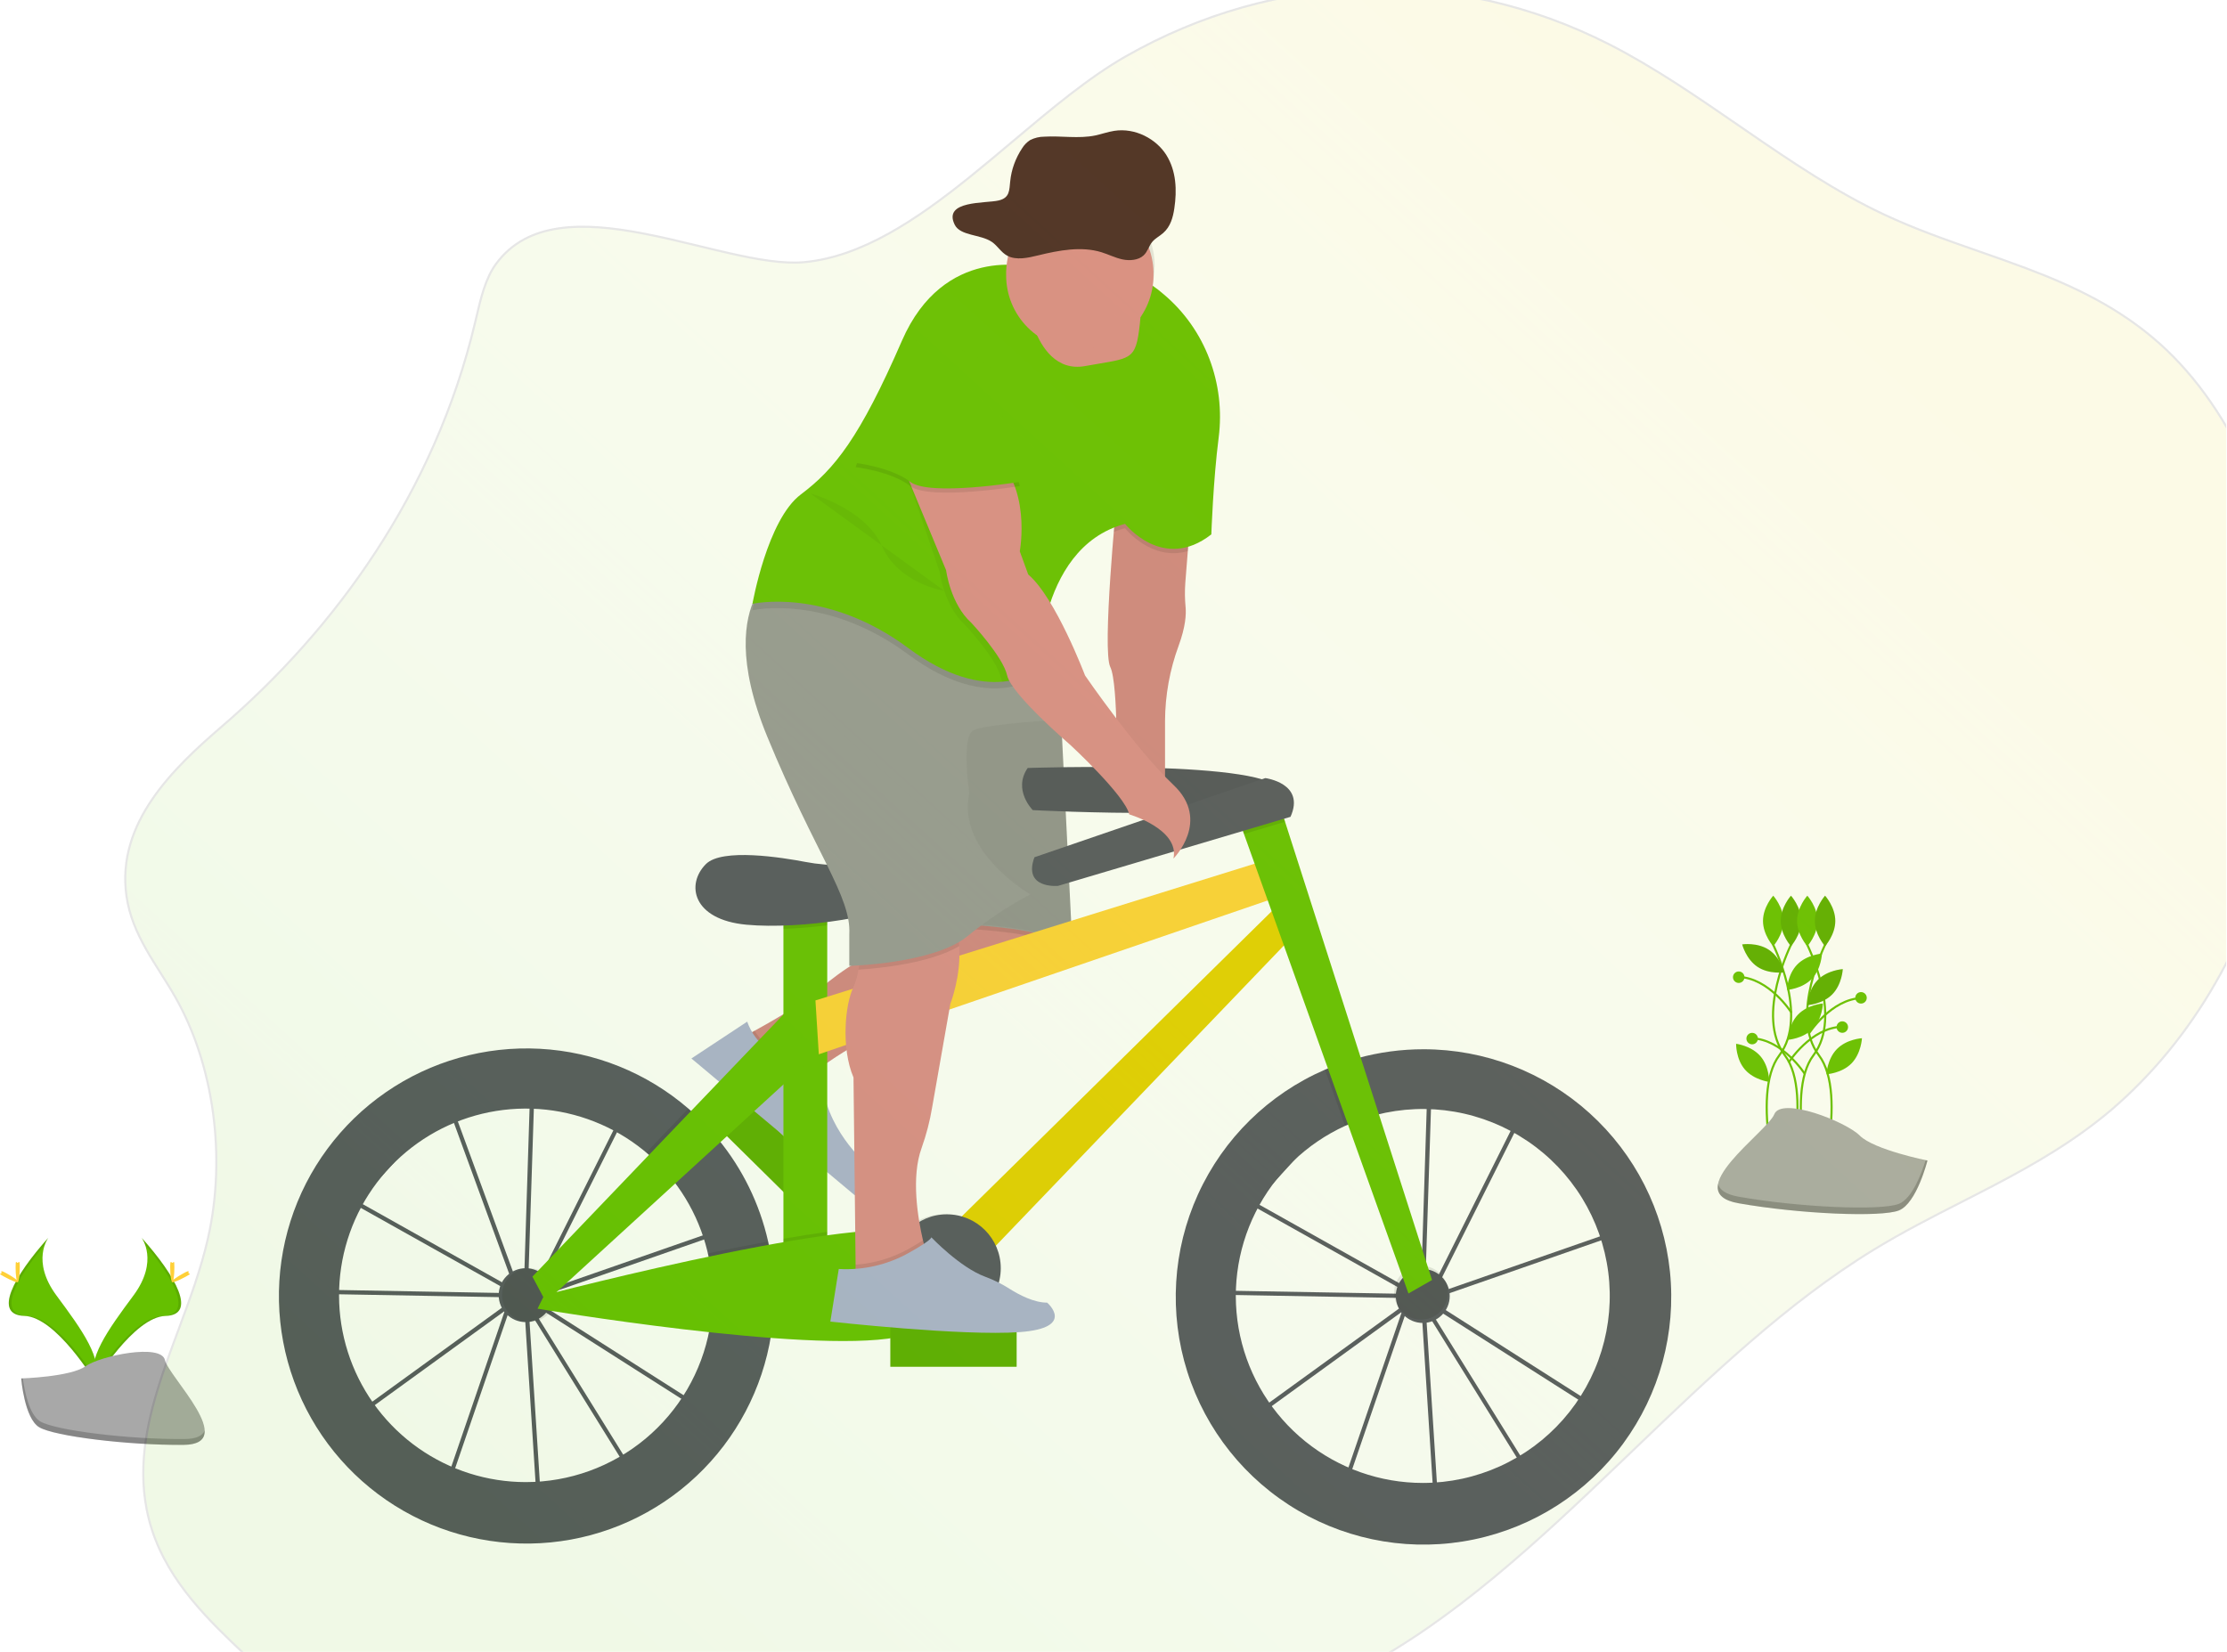 <svg width="1058" height="785" viewBox="0 0 1058 785" fill="none" xmlns="http://www.w3.org/2000/svg">
<g id="bike">
<g clip-path="url(#clip0)">
<g id="back-wheel">
<path id="Vector" d="M255.23 716.99L248.96 619.05L248.83 618.84L242.51 621.04L213.43 705.89L167.18 673.1L240.85 619.69L240.92 619.48L241.34 619.33L246.09 615.88L168.85 572.57L149.93 593.37L152.93 612.87L241.75 614.49V616.49L151.27 614.87L147.85 592.73L173.75 564.27L212.5 519.07L213.19 520.94L221.39 511.94L251.85 517.4V516.19L253.85 516.25V517.76L299.21 525.88L256.92 610.49L250.75 614.96V615.46V616.02L348.55 581.94L336.94 673.15L253.94 620.28L251.02 618.64L299.96 697.52L255.23 716.99ZM251.23 622.65L257.08 714.03L297.13 696.65L251.23 622.65ZM170.65 673.08L212.44 702.71L239.78 622.97L170.65 673.08ZM252.97 617.42L255.06 618.59L335.41 669.79L346.21 584.92L252.97 617.42ZM245.87 610.22L248.38 614.27L248.82 613.95L251.82 519.42L222.08 514.1L213.92 523.1L245.87 610.22ZM170.45 571.16L245.29 613.16L243.99 611.03L212.41 524.76L175.22 565.63L170.45 571.16ZM253.85 519.77L250.85 612.49L255.37 609.21L296.28 527.39L253.85 519.77Z" fill="#535461"/>
<path id="Vector_2" d="M364.92 589.95C360.909 572.131 352.79 555.495 341.21 541.37C336.911 536.121 332.171 531.25 327.04 526.81C307.314 509.779 282.491 499.779 256.467 498.381C230.443 496.983 204.692 504.265 183.254 519.085C161.816 533.904 145.906 555.422 138.02 580.262C130.134 605.102 130.719 631.857 139.683 656.328C148.647 680.799 165.482 701.601 187.547 715.47C209.612 729.339 235.657 735.488 261.595 732.954C287.533 730.42 311.895 719.345 330.858 701.468C349.822 683.591 362.312 659.923 366.37 634.18C367.314 628.119 367.789 621.994 367.79 615.86C367.797 607.144 366.834 598.454 364.92 589.95ZM249.73 704.3C231.498 704.281 213.714 698.647 198.797 688.164C183.879 677.682 172.552 662.859 166.356 645.712C160.16 628.565 159.395 609.926 164.165 592.329C168.935 574.732 179.009 559.031 193.018 547.361C207.026 535.692 224.288 528.619 242.457 527.106C260.627 525.593 278.821 529.712 294.567 538.904C310.312 548.096 322.845 561.914 330.46 578.48C338.076 595.045 340.405 613.554 337.13 631.49C333.38 651.933 322.58 670.414 306.611 683.718C290.642 697.021 270.514 704.304 249.73 704.3Z" fill="#535461"/>
<path id="Vector_3" d="M249.73 628.27C256.805 628.27 262.54 622.535 262.54 615.46C262.54 608.385 256.805 602.65 249.73 602.65C242.655 602.65 236.92 608.385 236.92 615.46C236.92 622.535 242.655 628.27 249.73 628.27Z" fill="#535461"/>
<path id="Vector_4" opacity="0.1" d="M251.34 628.27C258.415 628.27 264.15 622.535 264.15 615.46C264.15 608.385 258.415 602.65 251.34 602.65C244.265 602.65 238.53 608.385 238.53 615.46C238.53 622.535 244.265 628.27 251.34 628.27Z" fill="black"/>
</g>
<g id="Front-Wheel">
<path id="Vector_5" d="M681.42 717.39L675.16 619.49L675.03 619.28L668.71 621.48L639.62 706.29L593.37 673.49L667.06 620.08L667.13 619.87L667.55 619.72L672.3 616.27L595.06 572.96L576.13 593.76L579.13 613.26L667.93 614.84V616.84L577.45 615.22L574.05 593.11L599.94 564.66L638.66 519.49L639.35 521.36L647.55 512.36L678.09 517.83V516.62L680.09 516.68V518.19L725.45 526.31L683.12 610.96L676.95 615.43V615.93V616.49L774.76 582.41L763.15 673.62L680.15 620.75L677.23 619.11L726.17 698L681.42 717.39ZM677.42 623.05L683.27 714.43L723.32 697.05L677.42 623.05ZM596.85 673.49L638.64 703.12L665.98 623.38L596.85 673.49ZM679.17 617.83L681.26 619L761.61 670.2L772.41 585.33L679.17 617.83ZM672.07 610.63L674.58 614.68L675.02 614.36L678.02 519.83L648.28 514.49L640.12 523.49L672.07 610.63ZM596.68 571.58L671.52 613.58L670.22 611.45L638.64 525.18L601.44 566.06L596.68 571.58ZM680.05 520.19L677.05 612.88L681.57 609.6L722.48 527.78L680.05 520.19Z" fill="#535461"/>
<path id="Vector_6" d="M676.33 498.61C665.717 498.598 655.15 500.024 644.92 502.85C639.644 504.305 634.477 506.133 629.46 508.32C602.73 519.907 581.247 540.997 569.167 567.508C557.087 594.019 555.269 624.069 564.065 651.843C572.86 679.618 591.644 703.143 616.782 717.869C641.921 732.594 671.627 737.473 700.155 731.562C728.682 725.65 754.004 709.369 771.221 685.867C788.438 662.365 796.327 633.312 793.362 604.33C790.396 575.348 776.787 548.495 755.168 528.966C733.548 509.438 705.454 498.622 676.32 498.61H676.33ZM675.93 704.7C655.649 704.692 635.981 697.746 620.192 685.017C604.404 672.288 593.445 654.541 589.135 634.723C584.825 614.905 587.424 594.209 596.501 576.073C605.577 557.936 620.584 543.45 639.03 535.02C643.722 532.872 648.594 531.142 653.59 529.85C665.802 526.68 678.549 526.147 690.984 528.287C703.418 530.427 715.253 535.191 725.703 542.261C736.153 549.332 744.977 558.547 751.588 569.293C758.199 580.039 762.446 592.069 764.046 604.585C765.646 617.1 764.562 629.812 760.866 641.875C757.17 653.939 750.948 665.077 742.613 674.548C734.277 684.02 724.02 691.608 712.524 696.806C701.028 702.005 688.557 704.696 675.94 704.7H675.93Z" fill="#535461"/>
<path id="Vector_7" d="M675.93 628.67C683.005 628.67 688.74 622.935 688.74 615.86C688.74 608.785 683.005 603.05 675.93 603.05C668.855 603.05 663.12 608.785 663.12 615.86C663.12 622.935 668.855 628.67 675.93 628.67Z" fill="#535461"/>
<path id="Vector_8" opacity="0.1" d="M675.13 627.07C682.205 627.07 687.94 621.335 687.94 614.26C687.94 607.185 682.205 601.45 675.13 601.45C668.055 601.45 662.32 607.185 662.32 614.26C662.32 621.335 668.055 627.07 675.13 627.07Z" fill="black"/>
</g>
<path id="Vector_9" opacity="0.1" d="M548.48 126.99C548.483 130.216 548.039 133.426 547.16 136.53C544.455 137.12 541.633 136.861 539.08 135.79C535.34 134.32 532.13 131.79 528.54 129.97C518.43 124.85 506.4 125.86 495.2 127.55C489.64 128.39 483.33 129.17 478.96 125.63C478.81 125.511 478.666 125.385 478.53 125.25C478.761 115.967 482.67 107.157 489.396 100.756C496.123 94.356 505.117 90.889 514.4 91.12C523.683 91.351 532.493 95.26 538.894 101.986C545.295 108.713 548.761 117.707 548.53 126.99H548.48Z" fill="black"/>
<g id="Body">
<path id="Vector_10" d="M842.1 448.32C842.1 448.32 859.6 482.67 845.34 501.46C831.08 520.25 846.64 571.46 846.64 571.46" stroke="#65BF00" stroke-miterlimit="10"/>
<path id="Vector_11" d="M847.28 437.63C847.28 444.25 842.42 449.63 842.42 449.63C842.42 449.63 837.56 444.26 837.56 437.63C837.56 431 842.42 425.63 842.42 425.63C842.42 425.63 847.28 431.01 847.28 437.63Z" fill="#65BF00"/>
<path id="Vector_12" d="M851.17 448.32C851.17 448.32 833.67 482.67 847.93 501.46C862.19 520.25 846.63 571.46 846.63 571.46" stroke="#65BF00" stroke-miterlimit="10"/>
<path id="Vector_13" d="M845.99 437.63C845.99 444.25 850.85 449.63 850.85 449.63C850.85 449.63 855.71 444.26 855.71 437.63C855.71 431 850.85 425.63 850.85 425.63C850.85 425.63 845.99 431.01 845.99 437.63Z" fill="#65BF00"/>
<path id="Vector_14" opacity="0.1" d="M845.99 437.63C845.99 444.25 850.85 449.63 850.85 449.63C850.85 449.63 855.71 444.26 855.71 437.63C855.71 431 850.85 425.63 850.85 425.63C850.85 425.63 845.99 431.01 845.99 437.63Z" fill="black"/>
<path id="Vector_15" d="M858.3 448.32C858.3 448.32 875.8 482.67 861.54 501.46C847.28 520.25 862.84 571.46 862.84 571.46" stroke="#65BF00" stroke-miterlimit="10"/>
<path id="Vector_16" d="M863.48 437.63C863.48 444.25 858.62 449.63 858.62 449.63C858.62 449.63 853.76 444.26 853.76 437.63C853.76 431 858.62 425.63 858.62 425.63C858.62 425.63 863.48 431.01 863.48 437.63Z" fill="#65BF00"/>
<path id="Vector_17" d="M860.76 465.15C856.17 469.92 848.94 470.42 848.94 470.42C848.94 470.42 849.16 463.18 853.75 458.42C858.34 453.66 865.57 453.15 865.57 453.15C865.57 453.15 865.35 460.38 860.76 465.15Z" fill="#65BF00"/>
<path id="Vector_18" d="M861.22 488.85C856.63 493.62 849.4 494.12 849.4 494.12C849.4 494.12 849.62 486.88 854.21 482.12C858.8 477.36 866.03 476.85 866.03 476.85C866.03 476.85 865.85 484.07 861.22 488.85Z" fill="#65BF00"/>
<path id="Vector_19" d="M836.32 501.88C840.66 506.88 840.51 514.12 840.51 514.12C840.51 514.12 833.32 513.25 828.98 508.25C824.64 503.25 824.79 496.01 824.79 496.01C824.79 496.01 831.98 496.88 836.32 501.88Z" fill="#65BF00"/>
<path id="Vector_20" d="M840.35 451.35C845.87 455.01 847.66 462.03 847.66 462.03C847.66 462.03 840.5 463.12 834.98 459.46C829.46 455.8 827.67 448.78 827.67 448.78C827.67 448.78 834.85 447.69 840.35 451.35Z" fill="#65BF00"/>
<path id="Vector_21" opacity="0.1" d="M840.35 451.35C845.87 455.01 847.66 462.03 847.66 462.03C847.66 462.03 840.5 463.12 834.98 459.46C829.46 455.8 827.67 448.78 827.67 448.78C827.67 448.78 834.85 447.69 840.35 451.35Z" fill="black"/>
<path id="Vector_22" d="M867.37 448.32C867.37 448.32 849.85 482.67 864.13 501.49C878.41 520.31 862.83 571.49 862.83 571.49" stroke="#65BF00" stroke-miterlimit="10"/>
<path id="Vector_23" d="M862.19 437.63C862.19 444.25 867.05 449.63 867.05 449.63C867.05 449.63 871.91 444.26 871.91 437.63C871.91 431 867.05 425.63 867.05 425.63C867.05 425.63 862.19 431.01 862.19 437.63Z" fill="#65BF00"/>
<path id="Vector_24" opacity="0.1" d="M862.19 437.63C862.19 444.25 867.05 449.63 867.05 449.63C867.05 449.63 871.91 444.26 871.91 437.63C871.91 431 867.05 425.63 867.05 425.63C867.05 425.63 862.19 431.01 862.19 437.63Z" fill="black"/>
<path id="Vector_25" d="M863.59 465.66C858.94 470.38 858.59 477.66 858.59 477.66C858.59 477.66 865.82 477.25 870.47 472.53C875.12 467.81 875.47 460.53 875.47 460.53C875.47 460.53 868.23 460.94 863.59 465.66Z" fill="#65BF00"/>
<path id="Vector_26" opacity="0.1" d="M863.59 465.66C858.94 470.38 858.59 477.66 858.59 477.66C858.59 477.66 865.82 477.25 870.47 472.53C875.12 467.81 875.47 460.53 875.47 460.53C875.47 460.53 868.23 460.94 863.59 465.66Z" fill="black"/>
<path id="Vector_27" d="M872.7 498.49C868.05 503.21 867.7 510.49 867.7 510.49C867.7 510.49 874.93 510.08 879.58 505.36C884.23 500.64 884.58 493.36 884.58 493.36C884.58 493.36 877.35 493.75 872.7 498.49Z" fill="#65BF00"/>
<path id="Vector_28" d="M859.29 491.26C859.29 491.26 869.82 474.66 884.61 474.26" stroke="#65BF00" stroke-miterlimit="10"/>
<path id="Vector_29" d="M851.09 481.23C851.09 481.23 840.56 464.63 825.77 464.23" stroke="#65BF00" stroke-miterlimit="10"/>
<path id="Vector_30" d="M849.72 504.93C849.72 504.93 860.25 488.33 875.04 487.93" stroke="#65BF00" stroke-miterlimit="10"/>
<path id="Vector_31" d="M884.13 476.9C885.638 476.9 886.86 475.678 886.86 474.17C886.86 472.662 885.638 471.44 884.13 471.44C882.622 471.44 881.4 472.662 881.4 474.17C881.4 475.678 882.622 476.9 884.13 476.9Z" fill="#65BF00"/>
<path id="Vector_32" d="M826.03 467.1C827.538 467.1 828.76 465.878 828.76 464.37C828.76 462.862 827.538 461.64 826.03 461.64C824.522 461.64 823.3 462.862 823.3 464.37C823.3 465.878 824.522 467.1 826.03 467.1Z" fill="#65BF00"/>
<path id="Vector_33" d="M857.47 510.4C857.47 510.4 846.94 493.8 832.15 493.4" stroke="#65BF00" stroke-miterlimit="10"/>
<path id="Vector_34" d="M832.41 496.27C833.918 496.27 835.14 495.048 835.14 493.54C835.14 492.032 833.918 490.81 832.41 490.81C830.902 490.81 829.68 492.032 829.68 493.54C829.68 495.048 830.902 496.27 832.41 496.27Z" fill="#65BF00"/>
<path id="Vector_35" d="M875.24 490.8C876.748 490.8 877.97 489.578 877.97 488.07C877.97 486.562 876.748 485.34 875.24 485.34C873.732 485.34 872.51 486.562 872.51 488.07C872.51 489.578 873.732 490.8 875.24 490.8Z" fill="#65BF00"/>
<path id="Vector_36" d="M915.69 551.49C915.69 551.49 890.31 546.41 883.54 539.64C876.77 532.87 846.31 521.06 842.93 529.49C839.55 537.92 797.24 566.72 826.01 571.8C854.78 576.88 893.7 578.57 902.16 575.18C910.62 571.79 915.69 551.49 915.69 551.49Z" fill="#A8A8A8"/>
<path id="Vector_37" opacity="0.2" d="M826 568.68C854.77 573.76 893.69 575.45 902.15 572.06C908.59 569.48 913.07 557.06 914.84 551.34L915.69 551.52C915.69 551.52 910.61 571.83 902.15 575.21C893.69 578.59 854.77 576.9 826 571.83C817.7 570.36 815.32 566.92 816.22 562.57C816.93 565.4 819.85 567.59 826 568.68Z" fill="black"/>
<path id="Vector_38" d="M67.25 588.15C67.25 588.15 75.63 599.15 63.38 615.65C51.13 632.15 41.03 646.16 45.12 656.49C45.12 656.49 63.6 625.76 78.64 625.33C93.68 624.9 83.79 606.63 67.25 588.15Z" fill="#65BF00"/>
<path id="Vector_39" opacity="0.1" d="M67.25 588.15C67.98 589.21 68.556 590.368 68.96 591.59C83.64 608.83 91.45 624.92 77.35 625.33C64.21 625.71 48.45 649.2 44.67 655.14C44.795 655.598 44.945 656.049 45.12 656.49C45.12 656.49 63.6 625.76 78.64 625.33C93.68 624.9 83.79 606.63 67.25 588.15Z" fill="black"/>
<path id="Vector_40" d="M82.85 602.11C82.85 605.97 82.42 609.11 81.85 609.11C81.28 609.11 80.85 605.98 80.85 602.11C80.85 598.24 81.39 600.11 81.92 600.11C82.45 600.11 82.85 598.26 82.85 602.11Z" fill="#FFD037"/>
<path id="Vector_41" d="M88.17 606.72C84.78 608.57 81.83 609.72 81.58 609.21C81.33 608.7 83.86 606.86 87.25 605.02C90.64 603.18 89.3 604.52 89.56 605.02C89.82 605.52 91.56 604.87 88.17 606.72Z" fill="#FFD037"/>
<path id="Vector_42" d="M22.98 588.15C22.98 588.15 14.6 599.15 26.85 615.65C39.1 632.15 49.2 646.16 45.11 656.48C45.11 656.48 26.63 625.75 11.59 625.32C-3.45 624.89 6.44 606.63 22.98 588.15Z" fill="#65BF00"/>
<path id="Vector_43" opacity="0.1" d="M22.98 588.15C22.25 589.21 21.674 590.368 21.27 591.59C6.6 608.83 -1.22 624.92 12.85 625.32C25.99 625.7 41.75 649.19 45.53 655.13C45.405 655.588 45.255 656.039 45.08 656.48C45.08 656.48 26.6 625.75 11.56 625.32C-3.48 624.89 6.44 606.63 22.98 588.15Z" fill="black"/>
<path id="Vector_44" d="M7.41 602.11C7.41 605.97 7.84 609.11 8.41 609.11C8.98 609.11 9.41 605.98 9.41 602.11C9.41 598.24 8.87 600.11 8.34 600.11C7.81 600.11 7.41 598.26 7.41 602.11Z" fill="#FFD037"/>
<path id="Vector_45" d="M2.06 606.72C5.45 608.57 8.4 609.72 8.65 609.21C8.9 608.7 6.37 606.86 2.98 605.02C-0.41 603.18 0.93 604.52 0.67 605.02C0.41 605.52 -1.33 604.87 2.06 606.72Z" fill="#FFD037"/>
<path id="Vector_46" d="M10.07 655.04C10.07 655.04 33.5 654.32 40.56 649.29C47.62 644.26 76.56 638.29 78.35 646.29C80.14 654.29 113.56 686.4 87.11 686.61C60.66 686.82 25.65 682.49 18.61 678.23C11.57 673.97 10.07 655.04 10.07 655.04Z" fill="#A8A8A8"/>
<path id="Vector_47" opacity="0.2" d="M87.59 683.84C61.14 684.05 26.13 679.72 19.08 675.43C13.71 672.16 11.57 660.43 10.86 655.02H10.08C10.08 655.02 11.56 673.92 18.61 678.21C25.66 682.5 60.67 686.84 87.12 686.62C94.76 686.56 97.39 683.84 97.25 679.82C96.19 682.28 93.27 683.79 87.59 683.84Z" fill="black"/>
<path id="Vector_48" d="M387 554.303L344.293 512.159L330.947 525.683L373.654 567.827L387 554.303Z" fill="#65BF00"/>
<path id="Vector_49" opacity="0.1" d="M387 554.303L344.293 512.159L330.947 525.683L373.654 567.827L387 554.303Z" fill="black"/>
<path id="Vector_50" d="M354.48 491.99C354.48 491.99 379.27 478.91 388.85 470.49C394.617 465.444 400.818 460.917 407.38 456.96L438.48 438.03L503.48 433.03L506.48 444.03C506.48 444.03 511.48 460.03 461.48 474.03C411.48 488.03 386.48 510.03 386.48 510.03C386.48 510.03 354.48 520.99 354.48 491.99Z" fill="#DB8B8B"/>
<path id="Vector_51" opacity="0.1" d="M389.13 507.86C387.36 509.21 386.48 509.99 386.48 509.99C386.48 509.99 354.48 520.99 354.48 491.99C354.48 491.99 356.03 491.17 358.48 489.8C360.955 493.831 364.423 497.16 368.551 499.469C372.679 501.778 377.33 502.99 382.06 502.99H385.45L389.13 507.86Z" fill="black"/>
<path id="Vector_52" opacity="0.05" d="M505.54 449.55C502.76 455.44 493.17 465.12 461.48 473.99C420.87 485.36 396.75 501.99 389.13 507.86C387.36 509.21 386.48 509.99 386.48 509.99C386.48 509.99 354.48 520.99 354.48 491.99C354.48 491.99 356.03 491.17 358.48 489.8C365.91 485.73 381.64 476.8 388.82 470.45C394.586 465.403 400.787 460.875 407.35 456.92L438.45 437.99L450.03 437.1L503.45 432.99L506.45 443.99C506.45 443.99 507.15 446.14 505.54 449.55Z" fill="black"/>
<path id="Vector_53" d="M354.98 485.49L328.48 502.99L406.08 567.99C406.08 567.99 417.48 560.99 411.48 552.99C411.48 552.99 391.48 535.99 390.48 511.99L384.48 503.99H381.09C375.358 503.991 369.767 502.211 365.089 498.897C360.412 495.583 356.88 490.898 354.98 485.49Z" fill="#ABB1D1"/>
<path id="Vector_54" opacity="0.1" d="M505.54 449.55C489.54 441.82 450.48 440.99 450.48 440.99L450.06 437.1L503.48 432.99L506.48 443.99C506.48 443.99 507.15 446.14 505.54 449.55Z" fill="black"/>
<path id="Vector_55" d="M450.48 438.99C450.48 438.99 497.48 439.99 509.48 449.99L503.48 328.99H438.48L450.48 438.99Z" fill="#979797"/>
<path id="Vector_56" opacity="0.05" d="M450.48 438.49C450.48 438.49 497.48 439.49 509.48 449.49L503.48 328.49H438.48L450.48 438.49Z" fill="black"/>
<path id="Vector_57" d="M488.24 364.95C488.24 364.95 605.89 360.95 608.29 376.16C610.69 391.37 490.64 384.96 490.64 384.96C490.64 384.96 481.04 375.35 488.24 364.95Z" fill="#535461"/>
<path id="Vector_58" opacity="0.05" d="M488.24 364.95C488.24 364.95 605.89 360.95 608.29 376.16C610.69 391.37 490.64 384.96 490.64 384.96C490.64 384.96 481.04 375.35 488.24 364.95Z" fill="black"/>
<path id="Vector_59" d="M393 425.78H372.19V606.66H393V425.78Z" fill="#65BF00"/>
<path id="Vector_60" opacity="0.1" d="M393 425.77V439.7C386.08 440.6 379 441.17 372.19 441.39V425.77H393Z" fill="black"/>
<path id="Vector_61" d="M391.44 410.78C388.52 410.554 385.616 410.164 382.74 409.61C371.46 407.45 343.02 402.92 335.37 410.61C325.77 420.21 328.97 437.02 354.58 439.42C380.19 441.82 424.21 435.42 433.02 425.81C433.02 425.77 417.09 412.75 391.44 410.78Z" fill="#535461"/>
<path id="Vector_62" d="M387.4 475.4L605.9 407.37L613.1 424.18L389 501.01L387.4 475.4Z" fill="#FFD037"/>
<path id="Vector_63" d="M452.23 582.65L609.9 427.38L618.7 440.18L468.23 597.05L452.23 582.65Z" fill="#E4CE00"/>
<path id="Vector_64" opacity="0.1" d="M653.58 529.85C648.584 531.142 643.712 532.872 639.02 535.02L629.46 508.31C634.477 506.123 639.644 504.295 644.92 502.84L653.58 529.85Z" fill="black"/>
<path id="Vector_65" d="M680.33 608.26L669.13 614.66L590.99 396.33L587.49 386.56L605.9 376.15L610.51 390.53L680.33 608.26Z" fill="#65BF00"/>
<path id="Vector_66" opacity="0.1" d="M610.51 390.53L590.99 396.33L587.49 386.56L605.9 376.15L610.51 390.53Z" fill="black"/>
<path id="Vector_67" d="M491.44 407.37L601.09 369.75C601.09 369.75 620.3 372.15 613.09 388.16L502.65 420.97C502.65 420.97 485.85 422.57 491.44 407.37Z" fill="#535461"/>
<path id="Vector_68" opacity="0.1" d="M367.79 615.86C367.789 621.994 367.314 628.119 366.37 634.18C356.77 633.49 346.85 632.49 337.13 631.49C339.289 619.599 339.021 607.394 336.34 595.61C345.81 593.61 355.48 591.7 364.92 589.97C366.833 598.467 367.795 607.15 367.79 615.86Z" fill="black"/>
<path id="Vector_69" opacity="0.1" d="M393 585.38V606.65H372.19V588.65C379.39 587.4 386.39 586.29 393 585.38Z" fill="black"/>
<path id="Vector_70" d="M258.54 615.49C258.54 615.49 426.62 571.49 440.22 588.28C453.82 605.07 468.23 627.49 425.85 635.49C383.47 643.49 255.37 621.88 255.37 621.88L258.54 615.49Z" fill="#65BF00"/>
<path id="Vector_71" opacity="0.1" d="M341.21 541.37L319.85 560.92C316.067 556.064 311.791 551.614 307.09 547.64L327.03 526.81C332.164 531.249 336.908 536.12 341.21 541.37Z" fill="black"/>
<path id="Vector_72" d="M252.94 606.66L378.59 475.4L382.6 505.81L259.34 618.66L252.94 606.66Z" fill="#65BF00"/>
<path id="Vector_73" opacity="0.1" d="M448.22 628.27C462.364 628.27 473.83 616.804 473.83 602.66C473.83 588.516 462.364 577.05 448.22 577.05C434.076 577.05 422.61 588.516 422.61 602.66C422.61 616.804 434.076 628.27 448.22 628.27Z" fill="black"/>
<path id="Vector_74" d="M449.83 628.27C463.974 628.27 475.44 616.804 475.44 602.66C475.44 588.516 463.974 577.05 449.83 577.05C435.686 577.05 424.22 588.516 424.22 602.66C424.22 616.804 435.686 628.27 449.83 628.27Z" fill="#535461"/>
<path id="Vector_75" d="M442.992 600.736L442.984 600.742C439.977 602.991 439.362 607.253 441.611 610.26L461.937 637.441C464.186 640.448 468.448 641.063 471.455 638.814L471.463 638.808C474.471 636.559 475.085 632.297 472.836 629.29L452.51 602.109C450.261 599.102 446 598.487 442.992 600.736Z" fill="#65BF00"/>
<path id="Vector_76" d="M565.48 246.99L563.1 277.1C562.826 280.914 562.876 284.744 563.25 288.55C563.56 291.92 563.25 297.82 559.95 306.82C555.713 318.317 553.523 330.467 553.48 342.72V376.99L530.48 372.99C530.48 372.99 531.48 324.99 527.48 316.99C523.48 308.99 530.48 237.99 530.48 237.99L565.48 246.99Z" fill="#DB8B8B"/>
<path id="Vector_77" opacity="0.05" d="M564.3 261.91L563.1 277.1C562.83 280.911 562.883 284.738 563.26 288.54C563.57 291.91 563.26 297.81 559.96 306.82C555.723 318.317 553.533 330.467 553.49 342.72V376.99L530.49 372.99C530.49 372.99 531.49 324.99 527.49 316.99C524.66 311.32 527.34 274.05 529.15 252.78C529.9 244.03 530.49 237.99 530.49 237.99L565.49 246.99L564.3 261.91Z" fill="black"/>
<path id="Vector_78" d="M451.5 476.99L442.85 526.19C441.759 532.759 440.086 539.218 437.85 545.49C432.78 559.35 436.02 578.78 438.48 589.38C439.57 594.06 440.48 597.02 440.48 597.02L414.48 611.02L406.48 605.02V601.02L405.48 512.02C399.48 498.02 401.48 477.02 405.48 469.02C406.617 466.392 407.417 463.63 407.86 460.8C409.86 450.08 410.48 435.02 410.48 435.02C410.48 435.02 426.48 408.02 445.48 426.02C452.48 432.65 455.14 441.32 455.7 449.62C456.68 463.83 451.5 476.99 451.5 476.99Z" fill="#DB8B8B"/>
<path id="Vector_79" opacity="0.1" d="M455.7 449.59C441.83 457.83 417.7 460.16 407.86 460.77C409.86 450.05 410.48 434.99 410.48 434.99C410.48 434.99 426.48 407.99 445.48 425.99C452.48 432.62 455.14 441.29 455.7 449.59Z" fill="black"/>
<path id="Vector_80" d="M489.48 424.99C478.846 430.653 468.797 437.352 459.48 444.99C443.48 457.99 403.48 458.99 403.48 458.99V443.99C404.48 425.99 387.48 405.99 364.48 349.99C349.79 314.23 353.86 293.99 358.72 283.99C361.48 278.34 364.48 275.99 364.48 275.99L489.48 299.99L493.95 313.39L503.48 341.99C503.48 341.99 468.48 343.99 462.48 346.99C456.48 349.99 460.48 376.99 460.48 376.99C454.48 404.99 489.48 424.99 489.48 424.99Z" fill="#979797"/>
<path id="Vector_81" opacity="0.1" d="M565.48 246.99L564.3 261.91C546.9 266.91 534.48 250.99 534.48 250.99C532.665 251.477 530.882 252.074 529.14 252.78C529.89 244.03 530.48 237.99 530.48 237.99L565.48 246.99Z" fill="black"/>
<path id="Vector_82" opacity="0.1" d="M493.95 313.39C493.48 318.06 493.48 320.99 493.48 320.99C493.48 320.99 470.48 339.99 431.48 310.99C392.48 281.99 357.48 289.99 357.48 289.99C357.48 289.99 357.89 287.67 358.72 283.99C361.48 278.34 364.48 275.99 364.48 275.99L489.48 299.99L493.95 313.39Z" fill="black"/>
<path id="Vector_83" d="M578.96 207.94C576.35 228.29 575.48 253.94 575.48 253.94C552.48 271.94 534.48 248.94 534.48 248.94C512.76 254.77 502.55 273.78 497.74 290.37C495.164 299.344 493.732 308.607 493.48 317.94C493.48 317.94 487.4 322.94 476.2 323.94C465.61 324.83 450.43 322.07 431.48 307.94C392.48 278.94 357.48 286.94 357.48 286.94C357.48 286.94 364.48 246.94 380.48 234.94C396.48 222.94 408.48 207.94 428.48 161.94C448.48 115.94 489.48 126.94 489.48 126.94C489.48 126.94 491.48 117.94 528.48 126.94C537.492 129.302 545.834 133.721 552.85 139.85C572.64 156.49 582.24 182.3 578.96 207.94Z" fill="#65BF00"/>
<path id="Vector_84" d="M541.85 149.49C541.8 150.82 541.69 152.3 541.51 153.95C539.51 171.95 537.51 169.95 515.51 173.95C501.83 176.44 494.72 165.01 491.3 156.01C490.062 152.75 489.128 149.382 488.51 145.95L536.51 137.95C536.51 137.95 542.26 136.34 541.85 149.49Z" fill="#DB8B8B"/>
<path id="Vector_85" opacity="0.05" d="M497.74 290.42C495.164 299.394 493.732 308.657 493.48 317.99C493.48 317.99 487.4 322.99 476.2 323.99C475.884 323.353 475.643 322.682 475.48 321.99C473.48 312.99 458.48 296.99 458.48 296.99C448.48 287.99 446.48 271.99 446.48 271.99L429.98 223.49L424.48 218.99C424.48 218.99 447.48 200.99 467.48 215.99C487.48 230.99 481.48 262.99 481.48 262.99L485.48 273.99C489.63 277.49 493.85 283.66 497.74 290.42Z" fill="black"/>
<path id="Vector_86" d="M427.48 217.99L449.48 270.99C449.48 270.99 451.48 286.99 461.48 295.99C461.48 295.99 476.48 311.99 478.48 320.99C480.48 329.99 508.48 353.99 508.48 353.99C508.48 353.99 534.48 377.99 536.48 386.99C536.48 386.99 560.48 393.99 557.48 407.99C557.48 407.99 575.48 389.99 557.48 372.99C539.48 355.99 515.48 320.99 515.48 320.99C515.48 320.99 501.48 283.99 488.48 272.99L484.48 261.99C484.48 261.99 490.48 229.99 470.48 214.99C450.48 199.99 427.48 217.99 427.48 217.99Z" fill="#DB8B8B"/>
<path id="Vector_87" opacity="0.1" d="M440.48 596.99L414.48 610.99L406.48 604.99V600.99C415.464 600.352 424.193 597.718 432.03 593.28C434.43 591.92 436.69 590.58 438.5 589.4C439.55 594.03 440.48 596.99 440.48 596.99Z" fill="black"/>
<path id="Vector_88" opacity="0.1" d="M470.48 175.99L484.48 230.99C484.48 230.99 441.48 237.99 432.48 230.99C423.48 223.99 406.48 221.99 406.48 221.99C406.48 221.99 424.48 169.99 434.48 163.99C444.48 157.99 470.48 175.99 470.48 175.99Z" fill="black"/>
<path id="Vector_89" d="M470.48 173.99L484.48 228.99C484.48 228.99 441.48 235.99 432.48 228.99C423.48 221.99 406.48 219.99 406.48 219.99C406.48 219.99 424.48 167.99 434.48 161.99C444.48 155.99 470.48 173.99 470.48 173.99Z" fill="#65BF00"/>
<path id="Vector_90" opacity="0.1" d="M541.85 148.49C539.049 152.356 535.487 155.609 531.383 158.047C527.278 160.485 522.718 162.058 517.983 162.669C513.248 163.28 508.439 162.915 503.85 161.598C499.261 160.281 494.99 158.039 491.3 155.01C490.062 151.75 489.128 148.382 488.51 144.95L536.51 136.95C536.51 136.95 542.26 135.34 541.85 148.49Z" fill="black"/>
<path id="Vector_91" d="M548 130.881C548 140.163 544.312 149.066 537.749 155.63C531.185 162.193 522.283 165.881 513 165.881C503.717 165.881 494.815 162.193 488.251 155.63C481.688 149.066 478 140.163 478 130.881C478 130.301 478 129.721 478 129.141C478.231 119.858 482.14 111.048 488.866 104.647C495.593 98.246 504.587 94.78 513.87 95.011C523.153 95.242 531.963 99.15 538.364 105.877C544.765 112.604 548.231 121.598 548 130.881Z" fill="#DB8B8B"/>
<path id="Vector_92" opacity="0.05" d="M384.98 234.49C384.98 234.49 410.98 241.49 418.98 259.49C426.98 277.49 448.62 280.78 448.62 280.78" fill="black"/>
<path id="Vector_93" d="M482.98 630.49H422.98V649.49H482.98V630.49Z" fill="#65BF00"/>
<path id="Vector_94" opacity="0.1" d="M482.98 630.49H422.98V649.49H482.98V630.49Z" fill="black"/>
<path id="Vector_95" d="M431.99 595.23C437.36 592.23 442.07 589.23 442.48 587.99C442.48 587.99 456.03 602.29 468.1 606.73C472.159 608.229 476.044 610.16 479.69 612.49C484.47 615.49 491.29 619.02 497.48 619.02C497.48 619.02 511.48 631.02 484.48 633.02C457.48 635.02 394.48 628.02 394.48 628.02L398.48 603.02C410.167 603.705 421.804 601 431.99 595.23Z" fill="#ABB1D1"/>
</g>
<g id="hat">
<path id="hat_2" d="M453.516 106.708C456.154 112.176 465.76 111.274 471.152 114.913C473.956 116.806 475.51 119.893 478.54 121.52C482.753 123.789 488.327 122.557 493.229 121.349C503.1 118.924 513.77 116.936 523.246 119.847C526.608 120.875 529.704 122.494 533.177 123.25C536.65 124.007 540.816 123.675 543.307 121.357C545.299 119.502 545.797 116.762 547.565 114.767C548.935 113.197 550.974 112.173 552.578 110.75C556.106 107.694 557.273 103.23 557.899 99.017C559.199 90.343 558.822 81.194 554.09 73.641C549.357 66.087 539.404 60.624 529.387 62.176C526.318 62.651 523.392 63.714 520.353 64.368C512.425 66.012 504.231 64.459 496.144 64.947C493.783 64.952 491.45 65.512 489.371 66.573C487.828 67.585 486.546 68.895 485.618 70.406C482.432 75.206 480.486 80.587 479.932 86.133C479.455 90.32 479.825 94.025 474.396 95.275C468.23 96.73 447.933 95.142 453.516 106.708Z" fill="#472727"/>
</g>
<g id="Vector_96" opacity="0.1">
<path d="M1052.58 466.993L1052.58 466.995C1039.32 490.215 1022.58 510.643 1003.09 527.362C985.8 542.041 966.991 552.923 947.807 562.998C942.469 565.801 937.101 568.543 931.727 571.287C917.801 578.399 903.844 585.526 890.323 593.779C849.238 618.85 812.434 654.12 775.719 689.305C773.477 691.454 771.235 693.603 768.992 695.749C730.01 733.049 690.839 769.548 646.398 793.089C588.477 823.768 523.34 830.49 462.483 812.075C460.145 811.364 457.777 810.62 455.389 809.87C444.614 806.485 433.411 802.966 422.489 801.654C409.12 800.047 396.094 801.734 384.684 811.03C379.836 814.979 375.686 820.057 371.682 825.314C370.765 826.518 369.857 827.731 368.949 828.943C365.882 833.037 362.826 837.115 359.508 840.786C346.353 855.333 329.645 862.898 313.244 870.209C294.459 878.572 275.225 886.973 255.617 885.281C233.349 883.364 212.977 868.65 193.707 853.411C164.997 830.702 137.147 806.349 110.155 780.353C92.85 763.675 74.954 744.361 69.684 717.256C65.41 695.232 70.172 674.035 77.277 652.822C79.62 645.83 82.22 638.827 84.832 631.794C90.128 617.533 95.472 603.145 98.804 588.453C107.57 549.829 101.609 505.974 83.207 473.688C81.064 469.921 78.74 466.244 76.42 462.572L76.262 462.322C73.887 458.564 71.52 454.809 69.343 450.946C64.99 443.224 61.41 435.098 60.082 425.753C57.615 408.35 63.239 393.126 72.344 379.786C81.454 366.438 94.027 355.009 105.407 345.215C159.219 298.912 206.485 234.077 225.668 153.456C225.878 152.572 226.087 151.684 226.295 150.795C228.455 141.594 230.645 132.264 235.615 125.465C243.084 115.252 253.474 110.277 265.511 108.518C277.565 106.756 291.248 108.223 305.247 110.886C314.275 112.604 323.401 114.811 332.29 116.962C337.191 118.147 342.021 119.316 346.723 120.375C359.918 123.348 372.104 125.46 381.878 124.6L381.879 124.6C409.237 122.119 435.312 104.553 460.586 84.22C467.534 78.63 474.42 72.833 481.259 67.076C499.35 51.845 517.109 36.894 534.793 26.811C570.264 6.587 609.298 -4.427 649.032 -5.425C688.765 -6.424 728.195 2.617 764.43 21.038C785.667 31.865 805.883 45.782 826.125 59.716C827.232 60.478 828.34 61.241 829.447 62.002C850.791 76.683 872.224 91.194 894.917 101.873L895.13 101.421L894.917 101.873C909.659 108.807 924.965 114.146 940.22 119.467C947.686 122.071 955.14 124.671 962.51 127.452C984.967 135.925 1006.71 146.098 1025.93 163.224C1061.82 195.229 1084.72 249.91 1088.8 306.702C1092.89 363.487 1078.74 421.5 1052.58 466.993Z" fill="#65BF00"/>
<path d="M1052.58 466.993L1052.58 466.995C1039.32 490.215 1022.58 510.643 1003.09 527.362C985.8 542.041 966.991 552.923 947.807 562.998C942.469 565.801 937.101 568.543 931.727 571.287C917.801 578.399 903.844 585.526 890.323 593.779C849.238 618.85 812.434 654.12 775.719 689.305C773.477 691.454 771.235 693.603 768.992 695.749C730.01 733.049 690.839 769.548 646.398 793.089C588.477 823.768 523.34 830.49 462.483 812.075C460.145 811.364 457.777 810.62 455.389 809.87C444.614 806.485 433.411 802.966 422.489 801.654C409.12 800.047 396.094 801.734 384.684 811.03C379.836 814.979 375.686 820.057 371.682 825.314C370.765 826.518 369.857 827.731 368.949 828.943C365.882 833.037 362.826 837.115 359.508 840.786C346.353 855.333 329.645 862.898 313.244 870.209C294.459 878.572 275.225 886.973 255.617 885.281C233.349 883.364 212.977 868.65 193.707 853.411C164.997 830.702 137.147 806.349 110.155 780.353C92.85 763.675 74.954 744.361 69.684 717.256C65.41 695.232 70.172 674.035 77.277 652.822C79.62 645.83 82.22 638.827 84.832 631.794C90.128 617.533 95.472 603.145 98.804 588.453C107.57 549.829 101.609 505.974 83.207 473.688C81.064 469.921 78.74 466.244 76.42 462.572L76.262 462.322C73.887 458.564 71.52 454.809 69.343 450.946C64.99 443.224 61.41 435.098 60.082 425.753C57.615 408.35 63.239 393.126 72.344 379.786C81.454 366.438 94.027 355.009 105.407 345.215C159.219 298.912 206.485 234.077 225.668 153.456C225.878 152.572 226.087 151.684 226.295 150.795C228.455 141.594 230.645 132.264 235.615 125.465C243.084 115.252 253.474 110.277 265.511 108.518C277.565 106.756 291.248 108.223 305.247 110.886C314.275 112.604 323.401 114.811 332.29 116.962C337.191 118.147 342.021 119.316 346.723 120.375C359.918 123.348 372.104 125.46 381.878 124.6L381.879 124.6C409.237 122.119 435.312 104.553 460.586 84.22C467.534 78.63 474.42 72.833 481.259 67.076C499.35 51.845 517.109 36.894 534.793 26.811C570.264 6.587 609.298 -4.427 649.032 -5.425C688.765 -6.424 728.195 2.617 764.43 21.038C785.667 31.865 805.883 45.782 826.125 59.716C827.232 60.478 828.34 61.241 829.447 62.002C850.791 76.683 872.224 91.194 894.917 101.873L895.13 101.421L894.917 101.873C909.659 108.807 924.965 114.146 940.22 119.467C947.686 122.071 955.14 124.671 962.51 127.452C984.967 135.925 1006.71 146.098 1025.93 163.224C1061.82 195.229 1084.72 249.91 1088.8 306.702C1092.89 363.487 1078.74 421.5 1052.58 466.993Z" fill="url(#paint0_linear)"/>
<path d="M1052.58 466.993L1052.58 466.995C1039.32 490.215 1022.58 510.643 1003.09 527.362C985.8 542.041 966.991 552.923 947.807 562.998C942.469 565.801 937.101 568.543 931.727 571.287C917.801 578.399 903.844 585.526 890.323 593.779C849.238 618.85 812.434 654.12 775.719 689.305C773.477 691.454 771.235 693.603 768.992 695.749C730.01 733.049 690.839 769.548 646.398 793.089C588.477 823.768 523.34 830.49 462.483 812.075C460.145 811.364 457.777 810.62 455.389 809.87C444.614 806.485 433.411 802.966 422.489 801.654C409.12 800.047 396.094 801.734 384.684 811.03C379.836 814.979 375.686 820.057 371.682 825.314C370.765 826.518 369.857 827.731 368.949 828.943C365.882 833.037 362.826 837.115 359.508 840.786C346.353 855.333 329.645 862.898 313.244 870.209C294.459 878.572 275.225 886.973 255.617 885.281C233.349 883.364 212.977 868.65 193.707 853.411C164.997 830.702 137.147 806.349 110.155 780.353C92.85 763.675 74.954 744.361 69.684 717.256C65.41 695.232 70.172 674.035 77.277 652.822C79.62 645.83 82.22 638.827 84.832 631.794C90.128 617.533 95.472 603.145 98.804 588.453C107.57 549.829 101.609 505.974 83.207 473.688C81.064 469.921 78.74 466.244 76.42 462.572L76.262 462.322C73.887 458.564 71.52 454.809 69.343 450.946C64.99 443.224 61.41 435.098 60.082 425.753C57.615 408.35 63.239 393.126 72.344 379.786C81.454 366.438 94.027 355.009 105.407 345.215C159.219 298.912 206.485 234.077 225.668 153.456C225.878 152.572 226.087 151.684 226.295 150.795C228.455 141.594 230.645 132.264 235.615 125.465C243.084 115.252 253.474 110.277 265.511 108.518C277.565 106.756 291.248 108.223 305.247 110.886C314.275 112.604 323.401 114.811 332.29 116.962C337.191 118.147 342.021 119.316 346.723 120.375C359.918 123.348 372.104 125.46 381.878 124.6L381.879 124.6C409.237 122.119 435.312 104.553 460.586 84.22C467.534 78.63 474.42 72.833 481.259 67.076C499.35 51.845 517.109 36.894 534.793 26.811C570.264 6.587 609.298 -4.427 649.032 -5.425C688.765 -6.424 728.195 2.617 764.43 21.038C785.667 31.865 805.883 45.782 826.125 59.716C827.232 60.478 828.34 61.241 829.447 62.002C850.791 76.683 872.224 91.194 894.917 101.873L895.13 101.421L894.917 101.873C909.659 108.807 924.965 114.146 940.22 119.467C947.686 122.071 955.14 124.671 962.51 127.452C984.967 135.925 1006.71 146.098 1025.93 163.224C1061.82 195.229 1084.72 249.91 1088.8 306.702C1092.89 363.487 1078.74 421.5 1052.58 466.993Z" stroke="black"/>
</g>
</g>
</g>
<defs>
<linearGradient id="paint0_linear" x1="823.215" y1="83.722" x2="230.498" y2="733.216" gradientUnits="userSpaceOnUse">
<stop stop-color="#E4CE00"/>
<stop offset="1" stop-color="white" stop-opacity="0"/>
</linearGradient>
<clipPath id="clip0">
<rect width="1057.7" height="784.98" fill="white"/>
</clipPath>
</defs>
</svg>

